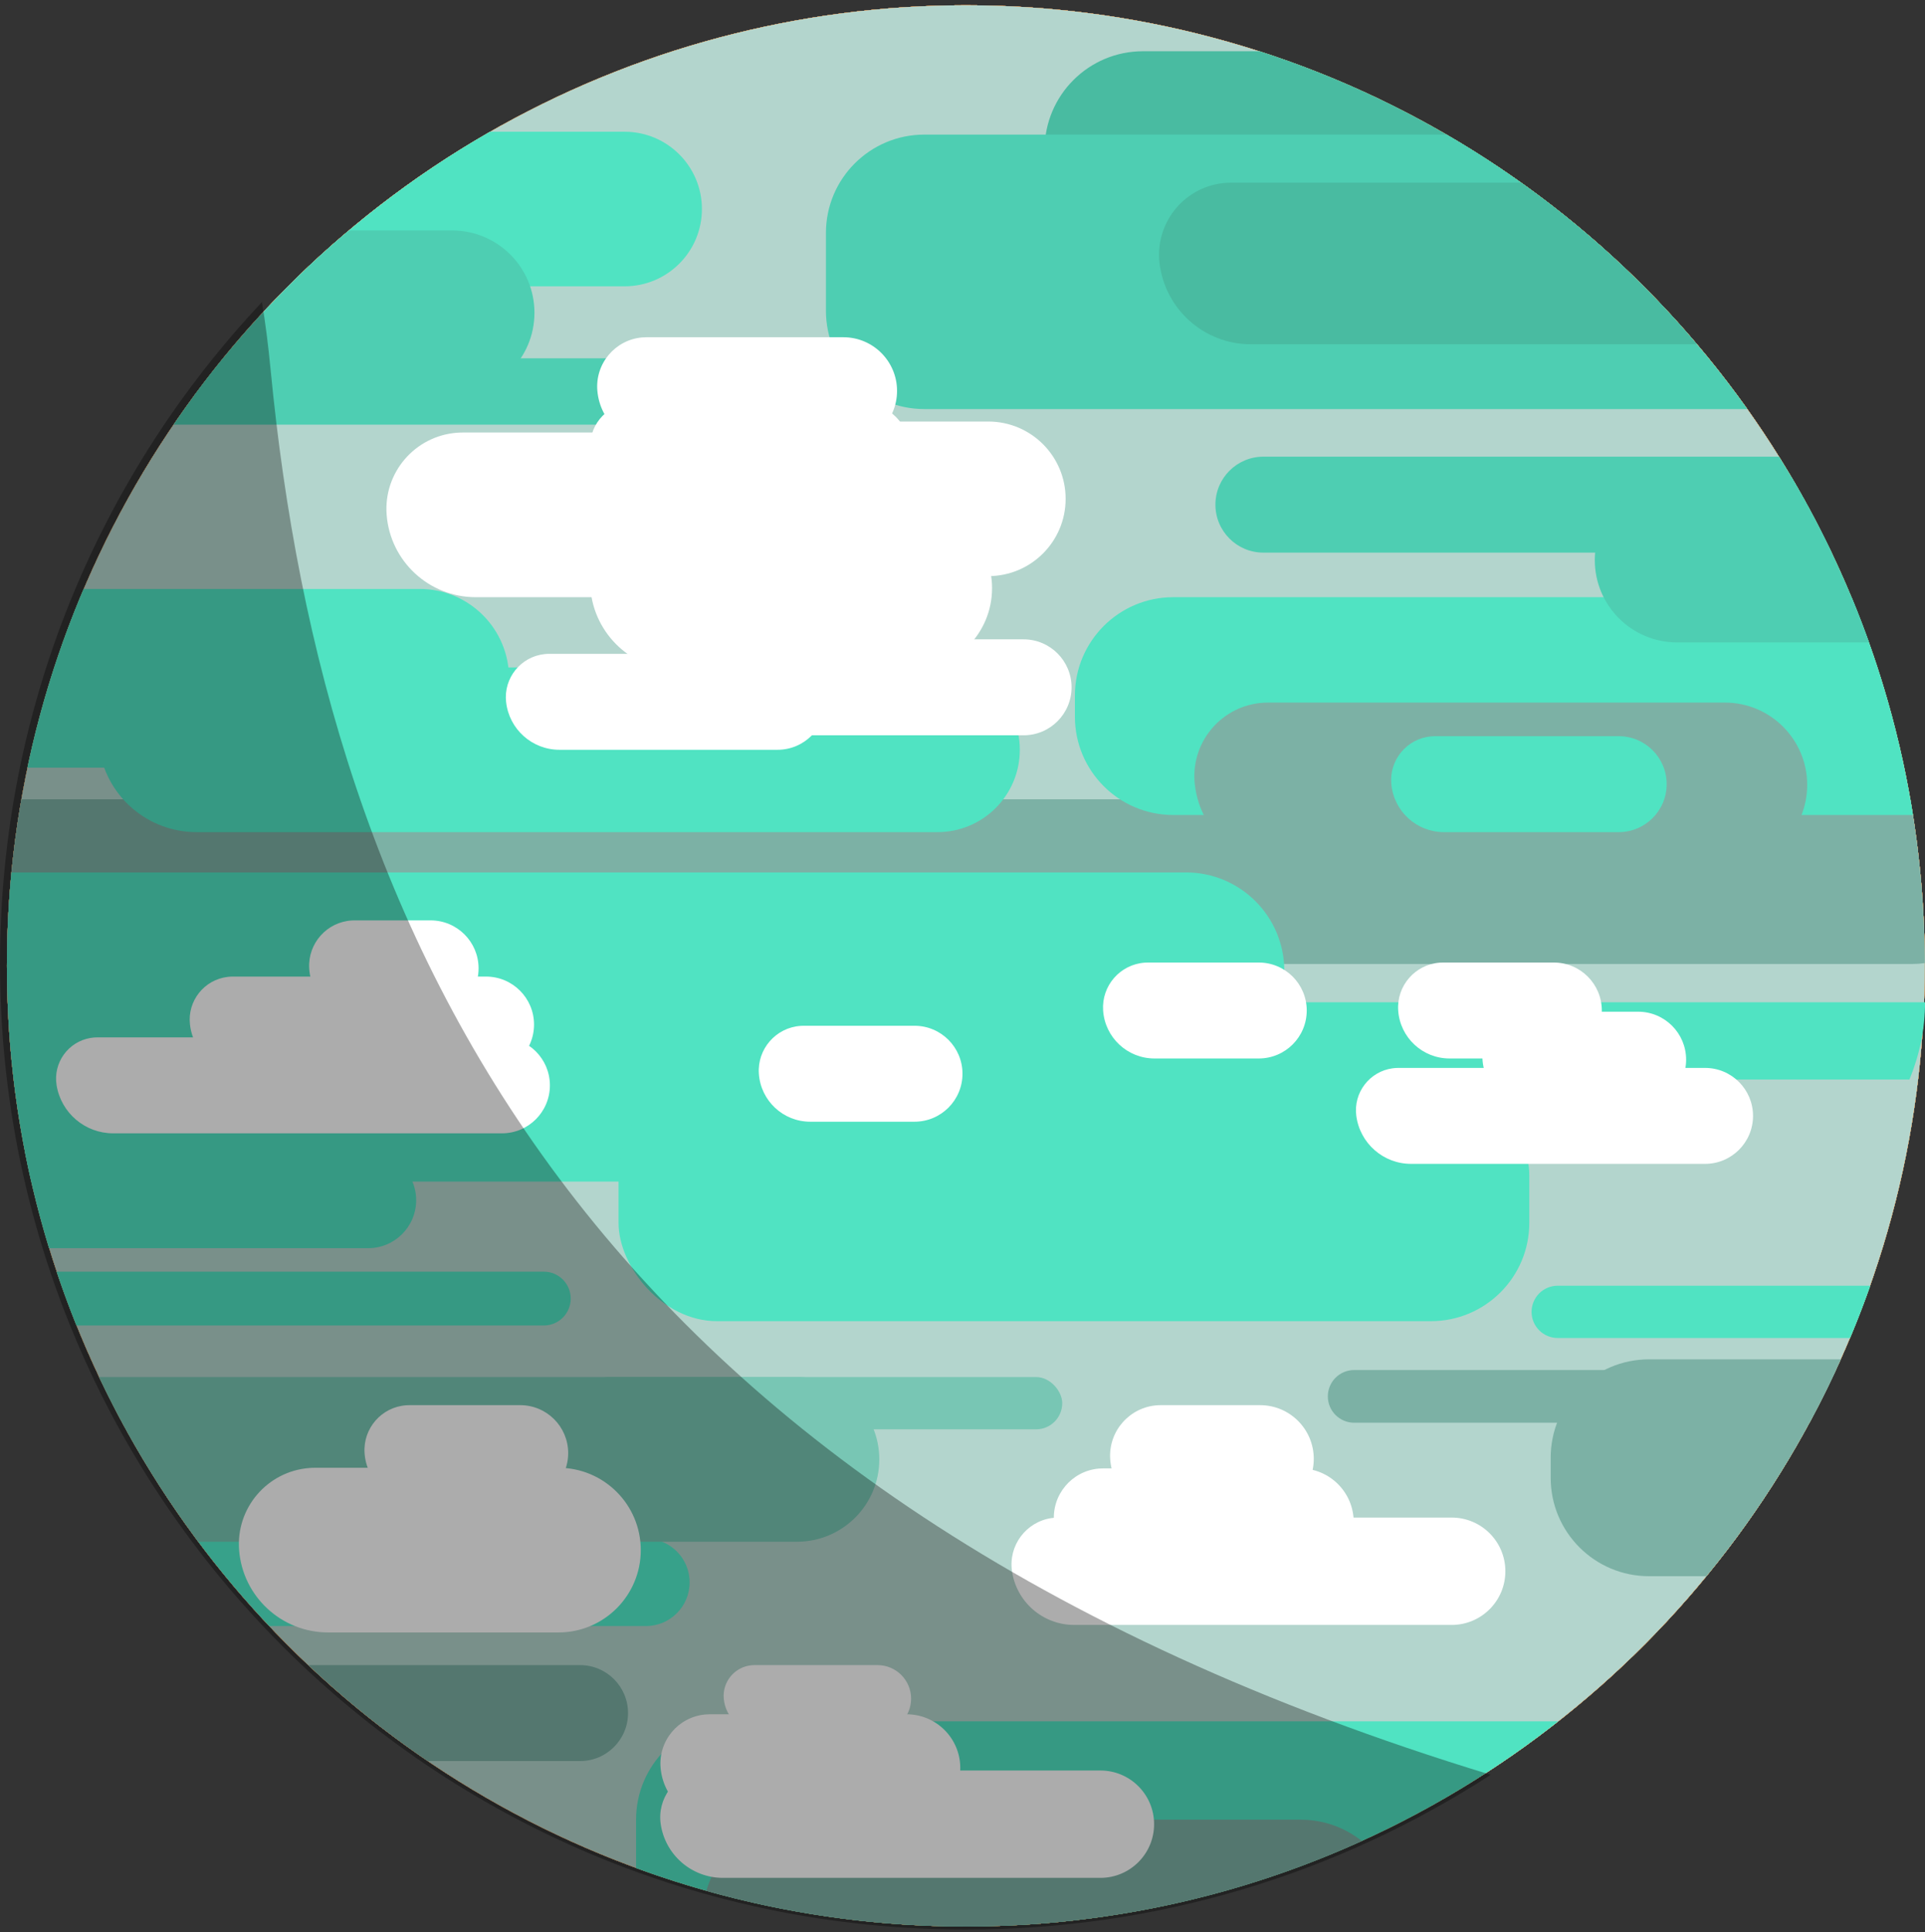 <?xml version="1.0" encoding="UTF-8"?>
<svg width="274px" height="275px" viewBox="0 0 274 275" version="1.1" xmlns="http://www.w3.org/2000/svg" xmlns:xlink="http://www.w3.org/1999/xlink">
    <rect x="0" y="0" width="274" height="275" fill="#333333" stroke="none"/>
    <!-- Generator: Sketch 47.1 (45422) - http://www.bohemiancoding.com/sketch -->
    <title>Group</title>
    <desc>Created with Sketch.</desc>
    <defs></defs>
    <g id="Page-1" stroke="none" stroke-width="1" fill="none" fill-rule="evenodd">
        <g id="Artboard-Copy-11" transform="translate(-113, -113)">
            <g id="Group" transform="translate(113, 113)">
                <ellipse id="Oval-3" fill="#D29055" cx="137.478" cy="137.478" rx="136.494" ry="136.727"></ellipse>
                <ellipse id="Oval-3-Copy-2" fill="#D29055" cx="137.478" cy="137.478" rx="136.494" ry="136.727"></ellipse>
                <ellipse id="Oval-3-Copy-6" fill="#D29055" cx="137.478" cy="137.478" rx="136.494" ry="136.727"></ellipse>
                <ellipse id="Oval-3-Copy-4" fill="#D29055" cx="137.478" cy="137.478" rx="136.494" ry="136.727"></ellipse>
                <ellipse id="Oval-3-Copy-12" fill="#D29055" cx="137.478" cy="137.478" rx="136.494" ry="136.727"></ellipse>
                <ellipse id="Oval-3-Copy-11" fill="#D29055" cx="137.478" cy="137.478" rx="136.494" ry="136.727"></ellipse>
                <ellipse id="Oval-3-Copy-10" fill="#D29055" cx="137.478" cy="137.478" rx="136.494" ry="136.727"></ellipse>
                <ellipse id="Oval-3-Copy-8" fill="#D29055" cx="137.478" cy="137.478" rx="136.494" ry="136.727"></ellipse>
                <ellipse id="Oval-3-Copy-20" fill="#D29055" cx="137.478" cy="137.478" rx="136.494" ry="136.727"></ellipse>
                <ellipse id="Oval-3-Copy-19" fill="#D29055" cx="137.478" cy="137.478" rx="136.494" ry="136.727"></ellipse>
                <ellipse id="Oval-3-Copy-18" fill="#D29055" cx="137.478" cy="137.478" rx="136.494" ry="136.727"></ellipse>
                <ellipse id="Oval-3-Copy-17" fill="#D29055" cx="137.478" cy="137.478" rx="136.494" ry="136.727"></ellipse>
                <ellipse id="Oval-3-Copy-16" fill="#B3D5CD" cx="137.478" cy="137.478" rx="136.494" ry="136.727"></ellipse>
                <path d="M60.871,250.656 C54.847,246.557 49.167,241.987 43.884,237 L82.565,237 L82.565,237 C86.336,237 89.393,240.057 89.393,243.828 L89.393,243.828 C89.393,247.599 86.336,250.656 82.565,250.656 L60.871,250.656 Z" id="Combined-Shape" fill="#7CB1A5"></path>
                <path d="M38.322,231.44 C34.607,227.507 31.122,223.353 27.889,219 L91.94,219 L91.94,219 C95.375,219 98.16,221.785 98.16,225.22 L98.16,225.22 C98.16,228.655 95.375,231.44 91.94,231.44 L38.322,231.44 Z" id="Combined-Shape" fill="#52EFCC"></path>
                <path d="M28.216,219.439 C22.762,212.155 18.017,204.308 14.084,196 L113.439,196 L113.439,196 C119.911,196 125.158,201.247 125.158,207.719 L125.158,207.719 C125.158,214.192 119.911,219.439 113.439,219.439 L28.216,219.439 Z" id="Combined-Shape" fill="#78C6B4"></path>
                <path d="M10.869,188.66 C9.854,186.143 8.912,183.589 8.045,181 L77.405,181 L77.405,181 C79.52,181 81.235,182.715 81.235,184.83 L81.235,184.83 C81.235,186.945 79.52,188.66 77.405,188.66 L10.869,188.66 Z" id="Combined-Shape" fill="#50E3C2"></path>
                <path d="M6.972,177.656 C5.606,173.197 4.461,168.641 3.55,164 L52.407,164 L52.407,164 C56.178,164 59.235,167.057 59.235,170.828 L59.235,170.828 L59.235,170.828 C59.235,174.599 56.178,177.656 52.407,177.656 L6.972,177.656 Z" id="Combined-Shape" fill="#50E3C2"></path>
                <path d="M3.893,109.266 C5.741,100.443 8.438,91.933 11.894,83.826 L59.737,83.826 L59.737,83.826 C66.762,83.826 72.457,89.521 72.457,96.546 L72.457,96.546 L72.457,96.546 C72.457,103.571 66.762,109.266 59.737,109.266 L3.893,109.266 Z" id="Combined-Shape" fill="#50E3C2"></path>
                <path d="M0.984,137.204 C1,129.211 1.7,121.38 3.03,113.765 L271.926,113.765 C273.249,121.341 273.949,129.131 273.971,137.08 C273.414,137.162 272.845,137.204 272.265,137.204 L0.984,137.204 Z" id="Combined-Shape" fill="#7CB1A5"></path>
                <path d="M24.697,60.44 C26.914,57.19 29.267,54.04 31.749,51 L112.673,51 L112.673,51 C115.28,51 117.393,53.113 117.393,55.72 L117.393,55.72 C117.393,58.327 115.28,60.44 112.673,60.44 L24.697,60.44 Z" id="Combined-Shape" fill="#4ECEB2"></path>
                <path d="M42.172,39.601 C50.416,31.545 59.674,24.525 69.737,18.751 L88.909,18.751 L88.909,18.751 C94.984,18.751 99.909,23.676 99.909,29.751 L99.909,29.751 C99.909,35.827 94.984,40.751 88.909,40.751 L47.334,40.751 L47.334,40.751 C45.494,40.751 43.742,40.34 42.172,39.601 Z" id="Combined-Shape" fill="#50E3C2"></path>
                <path d="M253.238,65 C255.983,69.391 258.487,73.949 260.73,78.656 L179.828,78.656 L179.828,78.656 C176.057,78.656 173,75.599 173,71.828 L173,71.828 L173,71.828 C173,68.057 176.057,65 179.828,65 L253.238,65 Z" id="Combined-Shape" fill="#4ECEB2"></path>
                <path d="M263.556,85 C267.629,94.808 270.595,105.194 272.297,116 L167,116 C159.268,116 153,109.732 153,102 L153,99 L153,99 C153,91.268 159.268,85 167,85 L167,85 L263.556,85 Z" id="Combined-Shape" fill="#50E3C2"></path>
                <path d="M255.06,68 C259.424,75.394 263.112,83.235 266.04,91.439 L238.719,91.439 L238.719,91.439 C232.247,91.439 227,86.192 227,79.719 L227,79.719 L227,79.719 C227,73.247 232.247,68 238.719,68 L238.719,68 L255.06,68 Z" id="Combined-Shape" fill="#4ECEB2"></path>
                <path d="M266.224,183 C265.338,185.515 264.381,187.995 263.354,190.44 L221.72,190.44 L221.72,190.44 C219.666,190.44 218,188.774 218,186.72 C218,184.666 219.666,183 221.72,183 L221.72,183 L266.224,183 Z" id="Combined-Shape" fill="#50E3C2"></path>
                <path d="M261.341,195 C260.162,197.543 258.907,200.044 257.579,202.5 L192.75,202.5 L192.75,202.5 C190.679,202.5 189,200.821 189,198.75 L189,198.75 L189,198.75 C189,196.679 190.679,195 192.75,195 L192.75,195 L261.341,195 Z" id="Combined-Shape" fill="#7CB1A5"></path>
                <path d="M262.035,193.478 C257.025,204.643 250.562,215.013 242.889,224.345 L234.721,224.345 L234.721,224.345 C226.989,224.345 220.721,218.077 220.721,210.345 L220.721,207.478 L220.721,207.478 C220.721,199.746 226.989,193.478 234.721,193.478 L234.721,193.478 L262.035,193.478 Z" id="Combined-Shape" fill="#7CB1A5"></path>
                <path d="M90.536,265.904 C105.173,271.274 120.984,274.205 137.478,274.205 C169.305,274.205 198.588,263.293 221.802,245 L104.536,245 L104.536,245 C96.804,245 90.536,251.268 90.536,259 L90.536,259 L90.536,265.904 Z" id="Combined-Shape" fill="#50E3C2"></path>
                <path d="M100.539,269.139 C112.288,272.44 124.677,274.205 137.478,274.205 C157.577,274.205 176.661,269.853 193.843,262.039 C191.453,260.137 188.426,259 185.133,259 L185.133,259 L114,259 L114,259 C107.607,259 102.215,263.285 100.539,269.139 Z" id="Combined-Shape" fill="#7CB1A5"></path>
                <path d="M274.007,142.652 C274.007,146.407 273.246,150.083 271.789,153.652 L125.5,153.652 L125.5,153.652 C122.462,153.652 120,151.19 120,148.152 C120,145.114 122.462,142.652 125.5,142.652 L125.5,142.652 L274.007,142.652 Z" id="Combined-Shape" fill="#50E3C2"></path>
                <path d="M179.313,7.293 C202.663,14.816 223.269,28.468 239.244,46.358 L162.688,46.358 C154.956,46.358 148.688,40.09 148.688,32.358 L148.688,21.293 C148.688,13.561 154.956,7.293 162.688,7.293 L162.688,7.293 L179.313,7.293 Z" id="Combined-Shape" fill="#49BBA1"></path>
                <path d="M205.925,19.159 C222.822,28.989 237.42,42.346 248.715,58.224 L131.562,58.224 L131.562,58.224 C123.83,58.224 117.562,51.956 117.562,44.224 L117.562,33.159 L117.562,33.159 C117.562,25.427 123.83,19.159 131.562,19.159 L131.562,19.159 L205.925,19.159 Z" id="Combined-Shape" fill="#4ECEB2"></path>
                <path d="M4.437,168.174 C2.178,158.307 0.984,148.032 0.984,137.478 C0.984,132.99 1.2,128.552 1.622,124.174 L168.805,124.174 L168.805,124.174 C176.537,124.174 182.805,130.442 182.805,138.174 L182.805,154.174 L182.805,154.174 C182.805,161.906 176.537,168.174 168.805,168.174 L4.437,168.174 Z" id="Combined-Shape" fill="#50E3C2"></path>
                <path d="M27.68,56.239 C34.07,47.588 41.454,39.718 49.664,32.8 L64.354,32.8 L64.354,32.8 C70.826,32.8 76.073,38.047 76.073,44.519 L76.073,44.519 C76.073,50.992 70.826,56.239 64.354,56.239 L27.68,56.239 Z" id="Combined-Shape" fill="#4ECEB2"></path>
                <rect id="Rectangle-2-Copy-2" fill="#50E3C2" x="88.043" y="153.261" width="129.634" height="34.783" rx="14"></rect>
                <path d="M216.525,26 C225.788,32.602 234.192,40.334 241.539,48.995 C241.421,48.998 241.303,49 241.184,49 L178.044,49 C171.43,49 165.855,44.065 165.052,37.5 L165.052,37.5 C164.365,31.878 168.365,26.763 173.987,26.076 C174.4,26.025 174.816,26 175.232,26 L175.232,26 L216.525,26 Z" id="Combined-Shape" fill="#49BBA1"></path>
                <rect id="Rectangle-2-Copy-29" fill="#78C6B4" x="83" y="196" width="68.197" height="7.44" rx="3.72"></rect>
                <path d="M23.963,95 L133.439,95 L133.439,95 C139.911,95 145.158,100.247 145.158,106.719 L145.158,106.719 L145.158,106.719 C145.158,113.192 139.911,118.439 133.439,118.439 L27.973,118.439 L27.973,118.439 C21.194,118.439 15.389,113.583 14.192,106.911 L14.158,106.719 L14.158,106.719 C13.187,101.305 16.789,96.128 22.204,95.156 C22.784,95.052 23.373,95 23.963,95 Z" id="Rectangle-2-Copy-12" fill="#50E3C2"></path>
                <path d="M65.872,61.561 L100.488,61.561 L100.488,61.561 C106.96,61.561 112.207,66.808 112.207,73.281 L112.207,73.281 L112.207,73.281 C112.207,79.753 106.96,85 100.488,85 L67.706,85 L67.706,85 C61.071,85 55.552,79.896 55.034,73.281 L55.034,73.281 L55.034,73.281 C54.565,67.295 59.038,62.063 65.023,61.594 C65.305,61.572 65.588,61.561 65.872,61.561 Z" id="Rectangle-2-Copy-18" fill="#FFFFFF"></path>
                <path d="M44.872,208.912 L79.488,208.912 L79.488,208.912 C85.96,208.912 91.207,214.159 91.207,220.631 L91.207,220.631 L91.207,220.631 C91.207,227.104 85.96,232.351 79.488,232.351 L46.706,232.351 L46.706,232.351 C40.071,232.351 34.552,227.247 34.034,220.631 L34.034,220.631 L34.034,220.631 C33.565,214.646 38.038,209.414 44.023,208.945 C44.305,208.923 44.588,208.912 44.872,208.912 Z" id="Rectangle-2-Copy-38" fill="#FFFFFF"></path>
                <path d="M94.872,72 L129.488,72 L129.488,72 C135.96,72 141.207,77.247 141.207,83.719 L141.207,83.719 L141.207,83.719 C141.207,90.192 135.96,95.439 129.488,95.439 L96.706,95.439 L96.706,95.439 C90.071,95.439 84.552,90.335 84.034,83.719 L84.034,83.719 L84.034,83.719 C83.565,77.734 88.038,72.502 94.023,72.033 C94.305,72.011 94.588,72 94.872,72 Z" id="Rectangle-2-Copy-39" fill="#FFFFFF"></path>
                <path d="M119.357,60 L140.679,60 L140.679,60 C146.754,60 151.679,64.925 151.679,71 L151.679,71 L151.679,71 C151.679,77.075 146.754,82 140.679,82 L120.726,82 L120.726,82 C114.532,82 109.405,77.183 109.02,71 L109.02,71 L109.02,71 C108.665,65.291 113.005,60.375 118.714,60.02 C118.928,60.007 119.143,60 119.357,60 Z" id="Rectangle-2-Copy-40" fill="#FFFFFF"></path>
                <path d="M78.173,93.063 L110.674,93.063 L110.674,93.063 C114.445,93.063 117.502,96.12 117.502,99.891 L117.502,99.891 L117.502,99.891 C117.502,103.662 114.445,106.719 110.674,106.719 L79.632,106.719 L79.632,106.719 C75.727,106.719 72.45,103.774 72.035,99.891 L72.035,99.891 L72.035,99.891 C71.673,96.502 74.127,93.46 77.517,93.098 C77.735,93.075 77.954,93.063 78.173,93.063 Z" id="Rectangle-2-Copy-41" fill="#FFFFFF"></path>
                <path d="M217.394,144 L233.171,144 L233.171,144 C236.942,144 239.999,147.057 239.999,150.828 L239.999,150.828 L239.999,150.828 C239.999,154.599 236.942,157.656 233.171,157.656 L218.324,157.656 L218.324,157.656 C214.471,157.656 211.277,154.672 211.015,150.828 L211.015,150.828 L211.015,150.828 C210.775,147.305 213.436,144.255 216.959,144.015 C217.104,144.005 217.249,144 217.394,144 Z" id="Rectangle-2-Copy-42" fill="#FFFFFF"></path>
                <path d="M205.394,137 L221.171,137 L221.171,137 C224.942,137 227.999,140.057 227.999,143.828 L227.999,143.828 L227.999,143.828 C227.999,147.599 224.942,150.656 221.171,150.656 L206.324,150.656 L206.324,150.656 C202.471,150.656 199.277,147.672 199.015,143.828 L199.015,143.828 L199.015,143.828 C198.775,140.305 201.436,137.255 204.959,137.015 C205.104,137.005 205.249,137 205.394,137 Z" id="Rectangle-2-Copy-43" fill="#FFFFFF"></path>
                <path d="M199.035,152 L242.695,152 L242.695,152 C246.466,152 249.523,155.057 249.523,158.828 L249.523,158.828 L249.523,158.828 C249.523,162.599 246.466,165.656 242.695,165.656 L200.847,165.656 L200.847,165.656 C196.905,165.656 193.572,162.736 193.053,158.828 L193.053,158.828 L193.053,158.828 C192.615,155.524 194.937,152.491 198.241,152.052 C198.504,152.018 198.769,152 199.035,152 Z" id="Rectangle-2-Copy-44" fill="#FFFFFF"></path>
                <path d="M114.394,146 L130.17,146 L130.17,146 C133.941,146 136.998,149.057 136.998,152.828 L136.998,152.828 L136.998,152.828 C136.998,156.599 133.941,159.656 130.17,159.656 L115.324,159.656 L115.324,159.656 C111.471,159.656 108.277,156.672 108.015,152.828 L108.015,152.828 L108.015,152.828 C107.775,149.305 110.436,146.255 113.959,146.015 C114.104,146.005 114.249,146 114.394,146 Z" id="Rectangle-2-Copy-30" fill="#FFFFFF"></path>
                <path d="M58.27,200 L74.046,200 L74.046,200 C77.817,200 80.874,203.057 80.874,206.828 L80.874,206.828 L80.874,206.828 C80.874,210.599 77.817,213.656 74.046,213.656 L59.201,213.656 L59.201,213.656 C55.348,213.656 52.153,210.672 51.891,206.828 L51.891,206.828 L51.891,206.828 C51.652,203.305 54.313,200.255 57.836,200.015 C57.98,200.005 58.125,200 58.27,200 Z" id="Rectangle-2-Copy-35" fill="#FFFFFF"></path>
                <path d="M33.128,139 L69.185,139 L69.185,139 C72.956,139 76.013,142.057 76.013,145.828 L76.013,145.828 L76.013,145.828 C76.013,149.599 72.956,152.656 69.185,152.656 L34.7,152.656 L34.7,152.656 C30.783,152.656 27.489,149.719 27.041,145.828 L27.041,145.828 L27.041,145.828 C26.654,142.466 29.066,139.427 32.428,139.04 C32.66,139.013 32.894,139 33.128,139 Z" id="Rectangle-2-Copy-32" fill="#FFFFFF"></path>
                <path d="M50.463,131 L61.291,131 L61.291,131 C65.062,131 68.119,134.057 68.119,137.828 L68.119,137.828 L68.119,137.828 C68.119,141.599 65.062,144.656 61.291,144.656 L51.236,144.656 L51.236,144.656 C47.398,144.656 44.228,141.66 44.011,137.828 L44.011,137.828 L44.011,137.828 C43.809,134.265 46.534,131.212 50.097,131.01 C50.219,131.003 50.341,131 50.463,131 Z" id="Rectangle-2-Copy-46" fill="#FFFFFF"></path>
                <path d="M113.173,91 L145.696,91 L145.696,91 C149.467,91 152.524,94.057 152.524,97.828 L152.524,97.828 L152.524,97.828 C152.524,101.599 149.467,104.656 145.696,104.656 L114.632,104.656 L114.632,104.656 C110.727,104.656 107.451,101.711 107.035,97.828 L107.035,97.828 L107.035,97.828 C106.673,94.439 109.127,91.397 112.516,91.035 C112.734,91.012 112.953,91 113.173,91 Z" id="Rectangle-2-Copy-47" fill="#FFFFFF"></path>
                <path d="M90.173,57.344 L122.696,57.344 L122.696,57.344 C126.467,57.344 129.524,60.401 129.524,64.172 L129.524,64.172 L129.524,64.172 C129.524,67.943 126.467,71 122.696,71 L91.632,71 L91.632,71 C87.727,71 84.451,68.055 84.035,64.172 L84.035,64.172 L84.035,64.172 C83.673,60.782 86.127,57.741 89.516,57.379 C89.734,57.355 89.953,57.344 90.173,57.344 Z" id="Rectangle-2-Copy-51" fill="#FFFFFF"></path>
                <path d="M13.852,147.654 L71.443,147.654 L71.443,147.654 C75.214,147.654 78.271,150.711 78.271,154.482 L78.271,154.482 L78.271,154.482 C78.271,158.253 75.214,161.31 71.443,161.31 L16.106,161.31 L16.106,161.31 C12.114,161.31 8.708,158.421 8.058,154.482 L8.058,154.482 L8.058,154.482 C7.53,151.282 9.696,148.26 12.896,147.732 C13.212,147.68 13.532,147.654 13.852,147.654 Z" id="Rectangle-2-Copy-45" fill="#FFFFFF"></path>
                <path d="M163.394,137 L179.17,137 L179.17,137 C182.941,137 185.998,140.057 185.998,143.828 L185.998,143.828 L185.998,143.828 C185.998,147.599 182.941,150.656 179.17,150.656 L164.324,150.656 L164.324,150.656 C160.471,150.656 157.277,147.672 157.015,143.828 L157.015,143.828 L157.015,143.828 C156.775,140.305 159.436,137.255 162.959,137.015 C163.104,137.005 163.249,137 163.394,137 Z" id="Rectangle-2-Copy-33" fill="#FFFFFF"></path>
                <path d="M157.015,209 L185.044,209 L185.044,209 C189.263,209 192.684,212.421 192.684,216.64 L192.684,216.64 L192.684,216.64 C192.684,220.86 189.263,224.281 185.044,224.281 L158.384,224.281 L158.384,224.281 C154.041,224.281 150.416,220.966 150.028,216.64 L150.028,216.64 L150.028,216.64 C149.683,212.782 152.53,209.374 156.389,209.028 C156.597,209.009 156.806,209 157.015,209 Z" id="Rectangle-2-Copy-36" fill="#FFFFFF"></path>
                <path d="M165.209,200 L179.359,200 L179.359,200 C183.578,200 186.999,203.421 186.999,207.64 L186.999,207.64 L186.999,207.64 C186.999,211.86 183.578,215.281 179.359,215.281 L166.139,215.281 L166.139,215.281 C161.838,215.281 158.281,211.933 158.019,207.64 L158.019,207.64 L158.019,207.64 C157.778,203.67 160.801,200.255 164.771,200.013 C164.917,200.004 165.063,200 165.209,200 Z" id="Rectangle-2-Copy-53" fill="#FFFFFF"></path>
                <path d="M150.643,216 L206.63,216 L206.63,216 C210.85,216 214.271,219.421 214.271,223.64 L214.271,223.64 L214.271,223.64 C214.271,227.86 210.85,231.281 206.63,231.281 L152.897,231.281 L152.897,231.281 C148.46,231.281 144.694,228.029 144.047,223.64 L144.047,223.64 L144.047,223.64 C143.509,219.997 146.027,216.609 149.67,216.071 C149.992,216.024 150.317,216 150.643,216 Z" id="Rectangle-2-Copy-52" fill="#FFFFFF"></path>
                <path d="M101.015,244 L129.044,244 L129.044,244 C133.263,244 136.684,247.421 136.684,251.64 L136.684,251.64 L136.684,251.64 C136.684,255.86 133.263,259.281 129.044,259.281 L102.384,259.281 L102.384,259.281 C98.041,259.281 94.416,255.966 94.028,251.64 L94.028,251.64 L94.028,251.64 C93.683,247.782 96.53,244.374 100.389,244.028 C100.597,244.009 100.806,244 101.015,244 Z" id="Rectangle-2-Copy-48" fill="#FFFFFF"></path>
                <path d="M100.643,252 L156.63,252 L156.63,252 C160.85,252 164.271,255.421 164.271,259.64 L164.271,259.64 L164.271,259.64 C164.271,263.86 160.85,267.281 156.63,267.281 L102.897,267.281 L102.897,267.281 C98.46,267.281 94.694,264.029 94.047,259.64 L94.047,259.64 L94.047,259.64 C93.509,255.997 96.027,252.609 99.67,252.071 C99.992,252.024 100.317,252 100.643,252 Z" id="Rectangle-2-Copy-54" fill="#FFFFFF"></path>
                <path d="M92.015,48 L120.044,48 L120.044,48 C124.263,48 127.684,51.421 127.684,55.64 L127.684,55.64 L127.684,55.64 C127.684,59.86 124.263,63.281 120.044,63.281 L93.384,63.281 L93.384,63.281 C89.041,63.281 85.416,59.966 85.028,55.64 L85.028,55.64 L85.028,55.64 C84.683,51.782 87.53,48.374 91.389,48.028 C91.597,48.009 91.806,48 92.015,48 Z" id="Rectangle-2-Copy-50" fill="#FFFFFF"></path>
                <path d="M107.385,237 L124.908,237 L124.908,237 C127.546,237 129.684,239.138 129.684,241.776 L129.684,241.776 L129.684,241.776 C129.684,244.414 127.546,246.553 124.908,246.553 L108.241,246.553 L108.241,246.553 C105.526,246.553 103.26,244.481 103.018,241.776 L103.018,241.776 L103.018,241.776 C102.802,239.364 104.582,237.234 106.994,237.017 C107.124,237.006 107.255,237 107.385,237 Z" id="Rectangle-2-Copy-49" fill="#FFFFFF"></path>
                <path d="M180.479,100 L245.51,100 L245.51,100 C251.983,100 257.23,105.247 257.23,111.719 L257.23,111.719 L257.23,111.719 C257.23,118.192 251.983,123.439 245.51,123.439 L183.276,123.439 L183.276,123.439 C176.543,123.439 170.873,118.405 170.075,111.719 L170.075,111.719 L170.075,111.719 C169.389,105.973 173.491,100.76 179.237,100.074 C179.649,100.025 180.064,100 180.479,100 Z" id="Rectangle-2-Copy-31" fill="#7CB1A5"></path>
                <path d="M204.267,104.783 L230.402,104.783 L230.402,104.783 C234.173,104.783 237.23,107.84 237.23,111.611 L237.23,111.611 L237.23,111.611 C237.23,115.382 234.173,118.439 230.402,118.439 L205.525,118.439 L205.525,118.439 C201.64,118.439 198.395,115.479 198.039,111.611 L198.039,111.611 L198.039,111.611 C197.722,108.171 200.254,105.126 203.694,104.809 C203.884,104.791 204.076,104.783 204.267,104.783 Z" id="Rectangle-2-Copy-37" fill="#50E3C2"></path>
                <path d="M37.283,43 C14.163,67.602 0,100.718 0,137.143 C0,213.082 61.561,274.643 137.5,274.643 C165.036,274.643 190.682,266.549 212.187,252.61 C82.481,213.127 46.187,132.357 38.515,52.6 C38.178,49.092 37.767,45.892 37.283,43 Z" id="Combined-Shape" fill="#000000" opacity="0.326"></path>
            </g>
        </g>
    </g>
</svg>